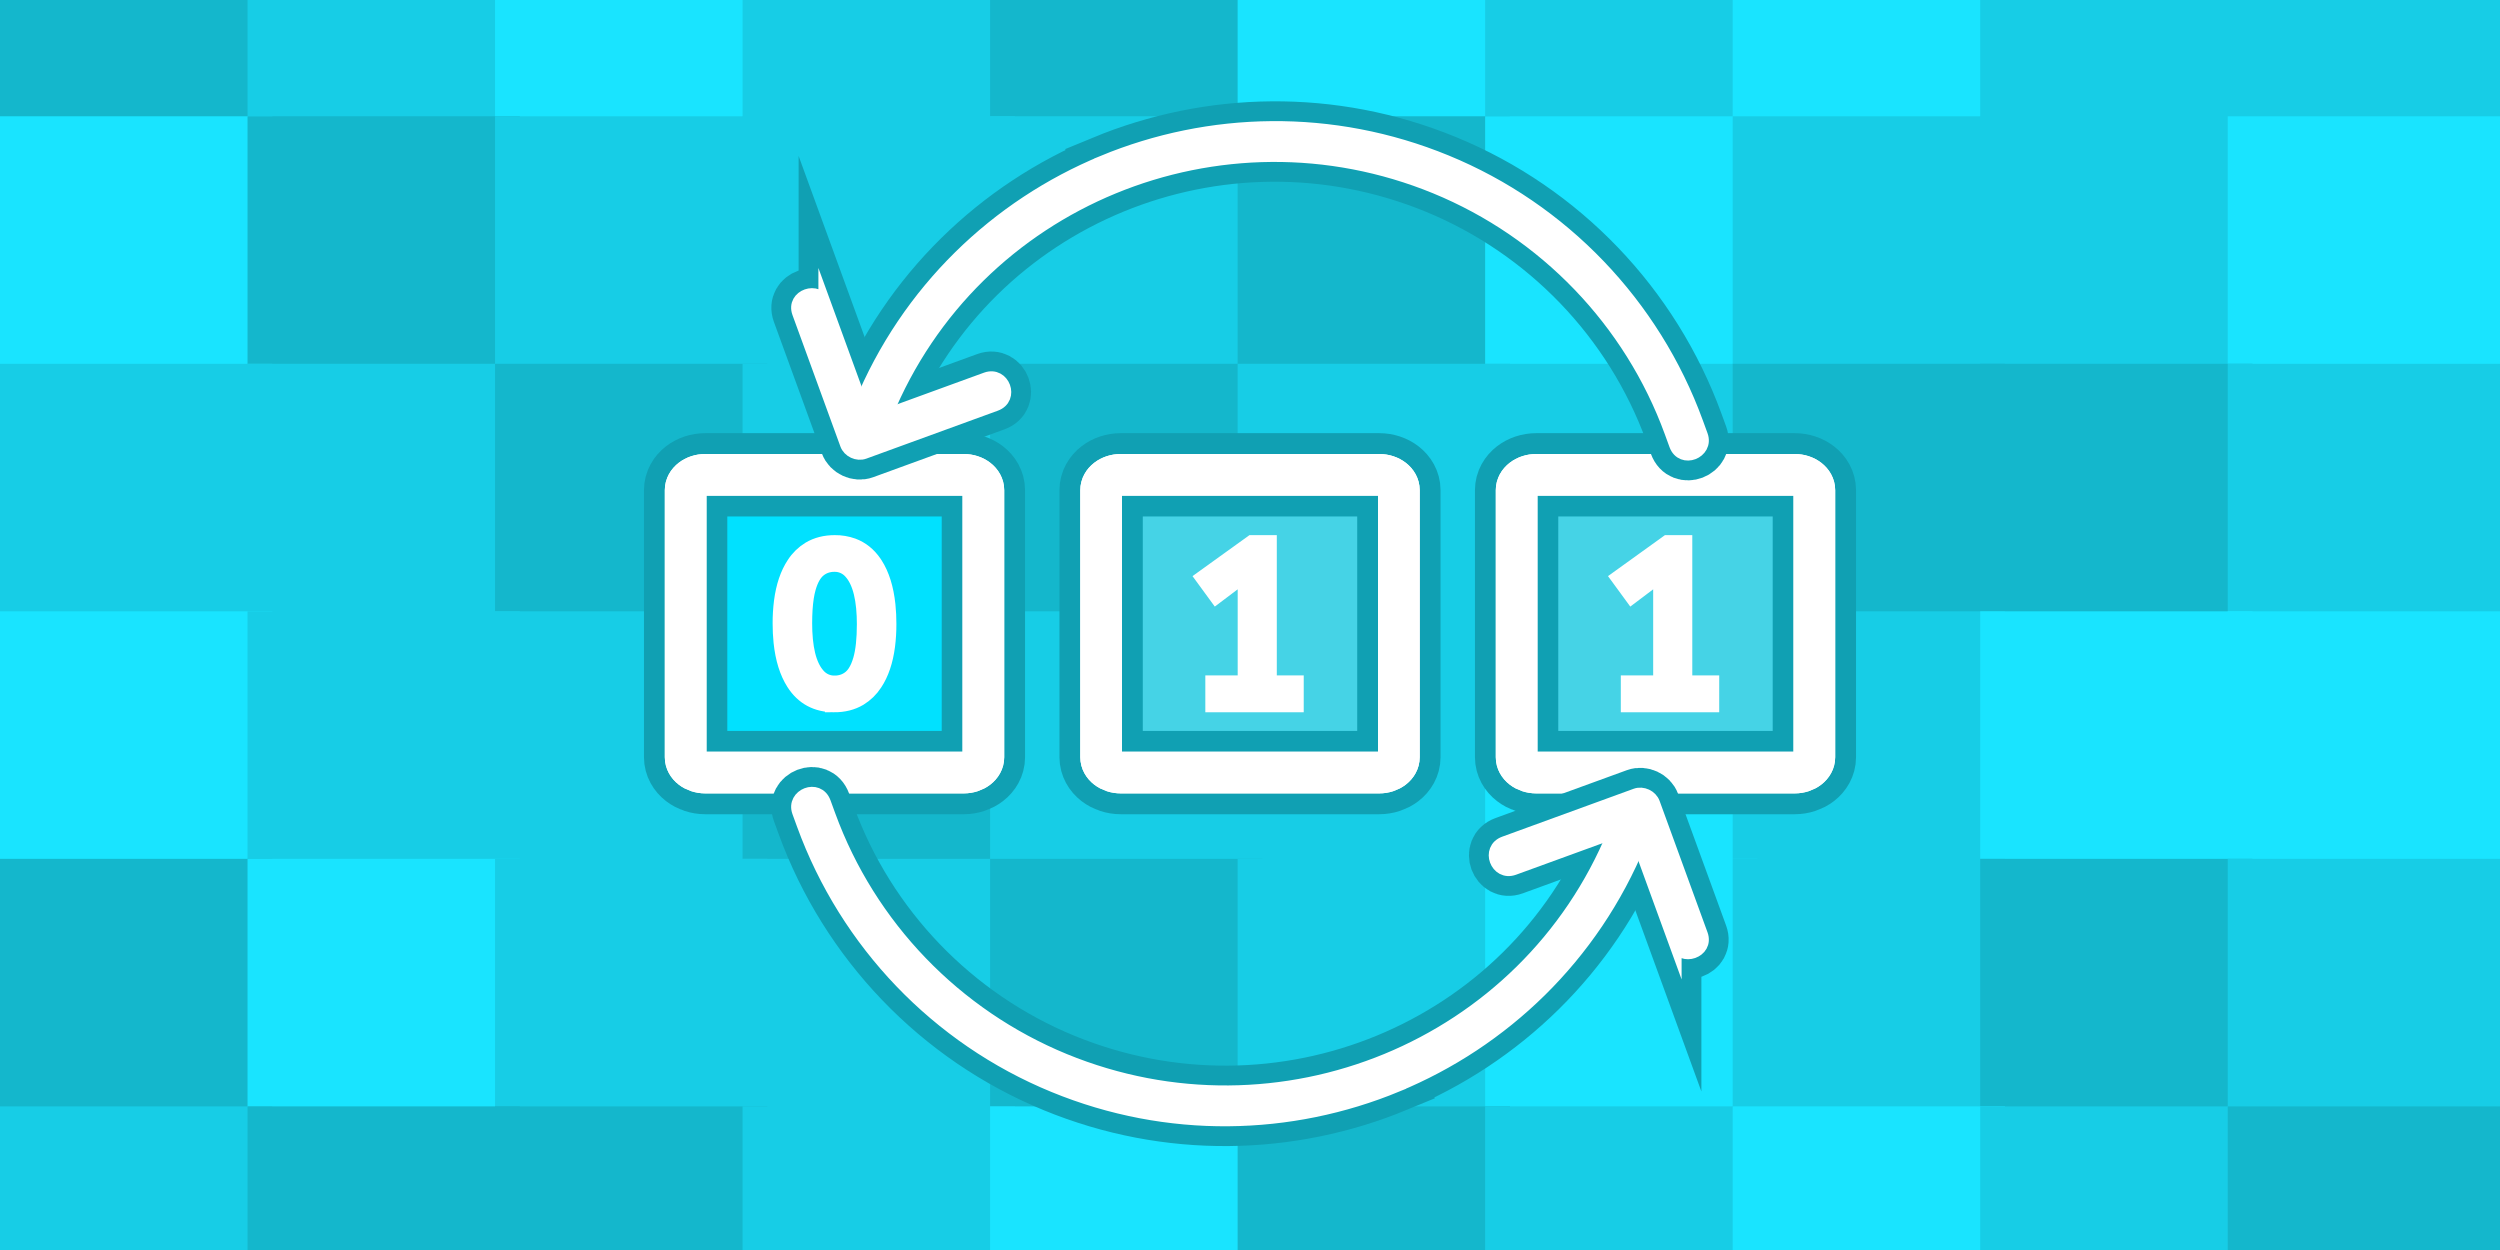 <svg version="1.1" xmlns="http://www.w3.org/2000/svg" xmlns:xlink="http://www.w3.org/1999/xlink" width="600" height="300" viewBox="0,31.5,600,300"><rect x="0" y="31.5" width="600" height="300" fill="#333333" stroke="none"/><g transform="translate(20,31.188)"><g data-paper-data="{&quot;isPaintingLayer&quot;:true}" stroke-linejoin="miter" stroke-miterlimit="10" stroke-dasharray="" stroke-dashoffset="0" style="mix-blend-mode: normal"><path d="M-20,34.158v-65.347h65.347v65.347z" fill="#14b7cc" fill-rule="nonzero" stroke="none" stroke-width="1" stroke-linecap="butt"/><path d="M39.406,34.158v-65.347h65.347v65.347z" fill="#17cde6" fill-rule="nonzero" stroke="none" stroke-width="1" stroke-linecap="butt"/><path d="M-20,93.564v-65.347h65.347v65.347z" fill="#19e4ff" fill-rule="nonzero" stroke="none" stroke-width="1" stroke-linecap="butt"/><path d="M98.812,34.158v-65.347h65.347v65.347z" fill="#19e4ff" fill-rule="nonzero" stroke="none" stroke-width="1" stroke-linecap="butt"/><path d="M39.406,93.564v-65.347h65.347v65.347z" fill="#14b7cc" fill-rule="nonzero" stroke="none" stroke-width="1" stroke-linecap="butt"/><path d="M-20,152.97v-65.347h65.347v65.347z" fill="#17cde6" fill-rule="nonzero" stroke="none" stroke-width="1" stroke-linecap="butt"/><path d="M158.218,34.158v-65.347h65.347v65.347z" fill="#17cde6" fill-rule="nonzero" stroke="none" stroke-width="1" stroke-linecap="butt"/><path d="M98.812,93.564v-65.347h65.347v65.347z" fill="#17cde6" fill-rule="nonzero" stroke="none" stroke-width="1" stroke-linecap="butt"/><path d="M39.406,152.97v-65.347h65.347v65.347z" fill="#17cde6" fill-rule="nonzero" stroke="none" stroke-width="1" stroke-linecap="butt"/><path d="M-20,212.376v-65.347h65.347v65.347z" fill="#19e4ff" fill-rule="nonzero" stroke="none" stroke-width="1" stroke-linecap="butt"/><path d="M217.624,34.158v-65.347h65.347v65.347z" fill="#14b7cc" fill-rule="nonzero" stroke="none" stroke-width="1" stroke-linecap="butt"/><path d="M158.218,93.564v-65.347h65.347v65.347z" fill="#17cde6" fill-rule="nonzero" stroke="none" stroke-width="1" stroke-linecap="butt"/><path d="M98.812,152.97v-65.347h65.347v65.347z" fill="#14b7cc" fill-rule="nonzero" stroke="none" stroke-width="1" stroke-linecap="butt"/><path d="M39.406,212.376v-65.347h65.347v65.347z" fill="#17cde6" fill-rule="nonzero" stroke="none" stroke-width="1" stroke-linecap="butt"/><path d="M-20,271.782v-65.347h65.347v65.347z" fill="#14b7cc" fill-rule="nonzero" stroke="none" stroke-width="1" stroke-linecap="butt"/><path d="M277.03,34.158v-65.347h65.347v65.347z" fill="#19e4ff" fill-rule="nonzero" stroke="none" stroke-width="1" stroke-linecap="butt"/><path d="M217.624,93.564v-65.347h65.347v65.347z" fill="#17cde6" fill-rule="nonzero" stroke="none" stroke-width="1" stroke-linecap="butt"/><path d="M158.218,152.97v-65.347h65.347v65.347z" fill="#17cde6" fill-rule="nonzero" stroke="none" stroke-width="1" stroke-linecap="butt"/><path d="M98.812,212.376v-65.347h65.347v65.347z" fill="#17cde6" fill-rule="nonzero" stroke="none" stroke-width="1" stroke-linecap="butt"/><path d="M39.406,271.782v-65.347h65.347v65.347z" fill="#19e4ff" fill-rule="nonzero" stroke="none" stroke-width="1" stroke-linecap="butt"/><path d="M-20,331.188v-65.347h65.347v65.347z" fill="#17cde6" fill-rule="nonzero" stroke="none" stroke-width="1" stroke-linecap="butt"/><path d="M336.436,34.158v-65.347h65.347v65.347z" fill="#17cde6" fill-rule="nonzero" stroke="none" stroke-width="1" stroke-linecap="butt"/><path d="M277.03,93.564v-65.347h65.347v65.347z" fill="#14b7cc" fill-rule="nonzero" stroke="none" stroke-width="1" stroke-linecap="butt"/><path d="M217.624,152.97v-65.347h65.347v65.347z" fill="#14b7cc" fill-rule="nonzero" stroke="none" stroke-width="1" stroke-linecap="butt"/><path d="M158.218,212.376v-65.347h65.347v65.347z" fill="#14b7cc" fill-rule="nonzero" stroke="none" stroke-width="1" stroke-linecap="butt"/><path d="M98.812,271.782v-65.347h65.347v65.347z" fill="#17cde6" fill-rule="nonzero" stroke="none" stroke-width="1" stroke-linecap="butt"/><path d="M39.406,331.188v-65.347h65.347v65.347z" fill="#14b7cc" fill-rule="nonzero" stroke="none" stroke-width="1" stroke-linecap="butt"/><path d="M395.842,34.158v-65.347h65.347v65.347z" fill="#19e4ff" fill-rule="nonzero" stroke="none" stroke-width="1" stroke-linecap="butt"/><path d="M336.436,93.564v-65.347h65.347v65.347z" fill="#19e4ff" fill-rule="nonzero" stroke="none" stroke-width="1" stroke-linecap="butt"/><path d="M277.03,152.97v-65.347h65.347v65.347z" fill="#17cde6" fill-rule="nonzero" stroke="none" stroke-width="1" stroke-linecap="butt"/><path d="M217.624,212.376v-65.347h65.347v65.347z" fill="#17cde6" fill-rule="nonzero" stroke="none" stroke-width="1" stroke-linecap="butt"/><path d="M158.218,271.782v-65.347h65.347v65.347z" fill="#17cde6" fill-rule="nonzero" stroke="none" stroke-width="1" stroke-linecap="butt"/><path d="M98.812,331.188v-65.347h65.347v65.347z" fill="#14b7cc" fill-rule="nonzero" stroke="none" stroke-width="1" stroke-linecap="butt"/><path d="M455.248,34.158v-65.347h65.347v65.347z" fill="#17cde6" fill-rule="nonzero" stroke="none" stroke-width="1" stroke-linecap="butt"/><path d="M395.842,93.564v-65.347h65.347v65.347z" fill="#17cde6" fill-rule="nonzero" stroke="none" stroke-width="1" stroke-linecap="butt"/><path d="M336.436,152.97v-65.347h65.347v65.347z" fill="#17cde6" fill-rule="nonzero" stroke="none" stroke-width="1" stroke-linecap="butt"/><path d="M277.03,212.376v-65.347h65.347v65.347z" fill="#17cde6" fill-rule="nonzero" stroke="none" stroke-width="1" stroke-linecap="butt"/><path d="M217.624,271.782v-65.347h65.347v65.347z" fill="#14b7cc" fill-rule="nonzero" stroke="none" stroke-width="1" stroke-linecap="butt"/><path d="M158.218,331.188v-65.347h65.347v65.347z" fill="#17cde6" fill-rule="nonzero" stroke="none" stroke-width="1" stroke-linecap="butt"/><path d="M514.653,34.158v-65.347h65.347v65.347z" fill="#17cde6" fill-rule="nonzero" stroke="none" stroke-width="1" stroke-linecap="butt"/><path d="M455.248,93.564v-65.347h65.347v65.347z" fill="#17cde6" fill-rule="nonzero" stroke="none" stroke-width="1" stroke-linecap="butt"/><path d="M395.842,152.97v-65.347h65.347v65.347z" fill="#14b7cc" fill-rule="nonzero" stroke="none" stroke-width="1" stroke-linecap="butt"/><path d="M336.436,212.376v-65.347h65.347v65.347z" fill="#19e4ff" fill-rule="nonzero" stroke="none" stroke-width="1" stroke-linecap="butt"/><path d="M277.03,271.782v-65.347h65.347v65.347z" fill="#17cde6" fill-rule="nonzero" stroke="none" stroke-width="1" stroke-linecap="butt"/><path d="M217.624,331.188v-65.347h65.347v65.347z" fill="#19e4ff" fill-rule="nonzero" stroke="none" stroke-width="1" stroke-linecap="butt"/><path d="M514.653,93.564v-65.347h65.347v65.347z" fill="#19e4ff" fill-rule="nonzero" stroke="none" stroke-width="1" stroke-linecap="butt"/><path d="M455.248,152.97v-65.347h65.347v65.347z" fill="#14b7cc" fill-rule="nonzero" stroke="none" stroke-width="1" stroke-linecap="butt"/><path d="M395.842,212.376v-65.347h65.347v65.347z" fill="#17cde6" fill-rule="nonzero" stroke="none" stroke-width="1" stroke-linecap="butt"/><path d="M336.436,271.782v-65.347h65.347v65.347z" fill="#19e4ff" fill-rule="nonzero" stroke="none" stroke-width="1" stroke-linecap="butt"/><path d="M277.03,331.188v-65.347h65.347v65.347z" fill="#14b7cc" fill-rule="nonzero" stroke="none" stroke-width="1" stroke-linecap="butt"/><path d="M514.653,152.97v-65.347h65.347v65.347z" fill="#17cde6" fill-rule="nonzero" stroke="none" stroke-width="1" stroke-linecap="butt"/><path d="M455.248,212.376v-65.347h65.347v65.347z" fill="#19e4ff" fill-rule="nonzero" stroke="none" stroke-width="1" stroke-linecap="butt"/><path d="M395.842,271.782v-65.347h65.347v65.347z" fill="#17cde6" fill-rule="nonzero" stroke="none" stroke-width="1" stroke-linecap="butt"/><path d="M336.436,331.188v-65.347h65.347v65.347z" fill="#17cde6" fill-rule="nonzero" stroke="none" stroke-width="1" stroke-linecap="butt"/><path d="M514.653,212.376v-65.347h65.347v65.347z" fill="#19e4ff" fill-rule="nonzero" stroke="none" stroke-width="1" stroke-linecap="butt"/><path d="M455.248,271.782v-65.347h65.347v65.347z" fill="#14b7cc" fill-rule="nonzero" stroke="none" stroke-width="1" stroke-linecap="butt"/><path d="M395.842,331.188v-65.347h65.347v65.347z" fill="#19e4ff" fill-rule="nonzero" stroke="none" stroke-width="1" stroke-linecap="butt"/><path d="M514.653,271.782v-65.347h65.347v65.347z" fill="#17cde6" fill-rule="nonzero" stroke="none" stroke-width="1" stroke-linecap="butt"/><path d="M455.248,331.188v-65.347h65.347v65.347z" fill="#17cde6" fill-rule="nonzero" stroke="none" stroke-width="1" stroke-linecap="butt"/><path d="M514.653,331.188v-65.347h65.347v65.347z" fill="#14b7cc" fill-rule="nonzero" stroke="none" stroke-width="1" stroke-linecap="butt"/><g><path d="M211.275,114.27c2.611,0 4.738,1.652 4.738,3.68v64.1c0,2.028 -2.127,3.68 -4.738,3.68h-61.984c-2.611,0 -4.738,-1.652 -4.738,-3.68v-64.1c0,-2.028 2.127,-3.68 4.738,-3.68z" data-paper-data="{&quot;noHover&quot;:false,&quot;origItem&quot;:[&quot;Path&quot;,{&quot;applyMatrix&quot;:true,&quot;segments&quot;:[[[726.5281,181.04885],[0,0],[0,-10.02498]],[[708.34495,162.8657],[10.02498,0],[0,0]],[[391.65505,162.8657],[0,0],[-10.02498,0]],[[373.4719,181.04885],[0,-10.02498],[0,0]],[[373.4719,418.94509],[0,0],[0,10.02498]],[[391.65505,437.12824],[-10.02498,0],[0,0]],[[708.34495,437.12824],[0,0],[10.02498,0]],[[726.5281,418.94509],[0,10.02498],[0,0]]],&quot;closed&quot;:true,&quot;fillColor&quot;:[0,0,0,1]}],&quot;index&quot;:null}" fill="#00e1ff" fill-rule="nonzero" stroke="#10a0b3" stroke-width="20" stroke-linecap="butt"/><path d="M211.275,114.27c2.611,0 4.738,1.652 4.738,3.68v64.1c0,2.028 -2.127,3.68 -4.738,3.68h-61.984c-2.611,0 -4.738,-1.652 -4.738,-3.68v-64.1c0,-2.028 2.127,-3.68 4.738,-3.68z" data-paper-data="{&quot;noHover&quot;:false,&quot;origItem&quot;:[&quot;Path&quot;,{&quot;applyMatrix&quot;:true,&quot;segments&quot;:[[[726.5281,181.04885],[0,0],[0,-10.02498]],[[708.34495,162.8657],[10.02498,0],[0,0]],[[391.65505,162.8657],[0,0],[-10.02498,0]],[[373.4719,181.04885],[0,-10.02498],[0,0]],[[373.4719,418.94509],[0,0],[0,10.02498]],[[391.65505,437.12824],[-10.02498,0],[0,0]],[[708.34495,437.12824],[0,0],[10.02498,0]],[[726.5281,418.94509],[0,10.02498],[0,0]]],&quot;closed&quot;:true,&quot;fillColor&quot;:[0,0,0,1]}],&quot;index&quot;:null}" fill="none" fill-rule="nonzero" stroke="#ffffff" stroke-width="10" stroke-linecap="butt"/><path d="M180.23,169.008c-4.096,0 -7.211,-1.671 -9.346,-5.014c-1.577,-2.469 -2.572,-5.668 -2.984,-9.597c-0.15,-1.478 -0.223,-2.963 -0.219,-4.448c-0.008,-1.763 0.099,-3.524 0.32,-5.272c0.47,-3.569 1.457,-6.485 2.961,-8.747c0.905,-1.408 2.12,-2.591 3.551,-3.46c1.661,-0.984 3.601,-1.476 5.822,-1.476c1.429,-0.018 2.849,0.219 4.194,0.702c1.998,0.741 3.649,2.07 4.954,3.987c0.068,0.099 0.134,0.199 0.198,0.3c1.571,2.446 2.564,5.631 2.979,9.555c0.154,1.501 0.228,3.008 0.224,4.517c0.008,1.763 -0.099,3.524 -0.321,5.272c-0.47,3.569 -1.457,6.485 -2.961,8.747c-0.906,1.408 -2.12,2.591 -3.551,3.46c-1.66,0.984 -3.601,1.476 -5.821,1.476zM180.283,164.703c0.791,0.008 1.577,-0.125 2.321,-0.391c0.635,-0.233 1.225,-0.571 1.748,-1c0.49,-0.409 0.914,-0.891 1.256,-1.43c0.549,-0.842 1.005,-1.897 1.369,-3.165c0.611,-2.13 0.917,-4.991 0.919,-8.583c0,-0.009 0,-0.019 0,-0.028c0.004,-1.334 -0.055,-2.668 -0.179,-3.997c-0.257,-2.658 -0.79,-4.841 -1.601,-6.549c-0.077,-0.162 -0.158,-0.322 -0.242,-0.48c-0.352,-0.675 -0.788,-1.304 -1.298,-1.87c-1.083,-1.235 -2.652,-1.933 -4.294,-1.911c-0.791,-0.008 -1.577,0.125 -2.321,0.391c-0.635,0.233 -1.225,0.571 -1.748,1c-1.138,0.928 -2.013,2.45 -2.625,4.568c-0.222,0.786 -0.393,1.585 -0.514,2.392c-0.27,1.746 -0.405,3.828 -0.405,6.245c-0.005,1.334 0.055,2.668 0.178,3.997c0.257,2.658 0.79,4.841 1.601,6.549c0.077,0.162 0.158,0.322 0.242,0.48c0.352,0.675 0.788,1.304 1.298,1.87c1.083,1.235 2.652,1.933 4.294,1.911z" fill="#ffffff" fill-rule="evenodd" stroke="#ffffff" stroke-width="4.5" stroke-linecap="round"/><path d="M211.275,114.27c2.611,0 4.738,1.652 4.738,3.68v64.1c0,2.028 -2.127,3.68 -4.738,3.68h-61.984c-2.611,0 -4.738,-1.652 -4.738,-3.68v-64.1c0,-2.028 2.127,-3.68 4.738,-3.68z" data-paper-data="{&quot;noHover&quot;:false,&quot;origItem&quot;:[&quot;Path&quot;,{&quot;applyMatrix&quot;:true,&quot;segments&quot;:[[[726.5281,181.04885],[0,0],[0,-10.02498]],[[708.34495,162.8657],[10.02498,0],[0,0]],[[391.65505,162.8657],[0,0],[-10.02498,0]],[[373.4719,181.04885],[0,-10.02498],[0,0]],[[373.4719,418.94509],[0,0],[0,10.02498]],[[391.65505,437.12824],[-10.02498,0],[0,0]],[[708.34495,437.12824],[0,0],[10.02498,0]],[[726.5281,418.94509],[0,10.02498],[0,0]]],&quot;closed&quot;:true,&quot;fillColor&quot;:[0,0,0,1]}],&quot;index&quot;:null}" fill="none" fill-rule="nonzero" stroke="#ffffff" stroke-width="10" stroke-linecap="butt"/></g><g><path d="M310.992,114.27c2.611,0 4.738,1.652 4.738,3.68v64.1c0,2.028 -2.127,3.68 -4.738,3.68h-61.984c-2.611,0 -4.738,-1.652 -4.738,-3.68v-64.1c0,-2.028 2.127,-3.68 4.738,-3.68z" data-paper-data="{&quot;noHover&quot;:false,&quot;origItem&quot;:[&quot;Path&quot;,{&quot;applyMatrix&quot;:true,&quot;segments&quot;:[[[726.5281,181.04885],[0,0],[0,-10.02498]],[[708.34495,162.8657],[10.02498,0],[0,0]],[[391.65505,162.8657],[0,0],[-10.02498,0]],[[373.4719,181.04885],[0,-10.02498],[0,0]],[[373.4719,418.94509],[0,0],[0,10.02498]],[[391.65505,437.12824],[-10.02498,0],[0,0]],[[708.34495,437.12824],[0,0],[10.02498,0]],[[726.5281,418.94509],[0,10.02498],[0,0]]],&quot;closed&quot;:true,&quot;fillColor&quot;:[0,0,0,1]}],&quot;index&quot;:null}" fill="#45d3e6" fill-rule="nonzero" stroke="#10a0b3" stroke-width="20" stroke-linecap="butt"/><path d="M310.992,114.27c2.611,0 4.738,1.652 4.738,3.68v64.1c0,2.028 -2.127,3.68 -4.738,3.68h-61.984c-2.611,0 -4.738,-1.652 -4.738,-3.68v-64.1c0,-2.028 2.127,-3.68 4.738,-3.68z" data-paper-data="{&quot;noHover&quot;:false,&quot;origItem&quot;:[&quot;Path&quot;,{&quot;applyMatrix&quot;:true,&quot;segments&quot;:[[[726.5281,181.04885],[0,0],[0,-10.02498]],[[708.34495,162.8657],[10.02498,0],[0,0]],[[391.65505,162.8657],[0,0],[-10.02498,0]],[[373.4719,181.04885],[0,-10.02498],[0,0]],[[373.4719,418.94509],[0,0],[0,10.02498]],[[391.65505,437.12824],[-10.02498,0],[0,0]],[[708.34495,437.12824],[0,0],[10.02498,0]],[[726.5281,418.94509],[0,10.02498],[0,0]]],&quot;closed&quot;:true,&quot;fillColor&quot;:[0,0,0,1]}],&quot;index&quot;:null}" fill="none" fill-rule="nonzero" stroke="#ffffff" stroke-width="10" stroke-linecap="butt"/><path d="M290.645,169.008h-19.117v-4.345h7.766v-27.426l-7.277,5.485l-2.661,-3.639l11.242,-8.092h3.584v33.671h6.463z" fill="#ffffff" fill-rule="evenodd" stroke="#ffffff" stroke-width="4.5" stroke-linecap="round"/><path d="M310.992,114.27c2.611,0 4.738,1.652 4.738,3.68v64.1c0,2.028 -2.127,3.68 -4.738,3.68h-61.984c-2.611,0 -4.738,-1.652 -4.738,-3.68v-64.1c0,-2.028 2.127,-3.68 4.738,-3.68z" data-paper-data="{&quot;noHover&quot;:false,&quot;origItem&quot;:[&quot;Path&quot;,{&quot;applyMatrix&quot;:true,&quot;segments&quot;:[[[726.5281,181.04885],[0,0],[0,-10.02498]],[[708.34495,162.8657],[10.02498,0],[0,0]],[[391.65505,162.8657],[0,0],[-10.02498,0]],[[373.4719,181.04885],[0,-10.02498],[0,0]],[[373.4719,418.94509],[0,0],[0,10.02498]],[[391.65505,437.12824],[-10.02498,0],[0,0]],[[708.34495,437.12824],[0,0],[10.02498,0]],[[726.5281,418.94509],[0,10.02498],[0,0]]],&quot;closed&quot;:true,&quot;fillColor&quot;:[0,0,0,1]}],&quot;index&quot;:null}" fill="none" fill-rule="nonzero" stroke="#ffffff" stroke-width="10" stroke-linecap="butt"/></g><g><path d="M410.709,114.27c2.611,0 4.738,1.652 4.738,3.68v64.1c0,2.028 -2.127,3.68 -4.738,3.68h-61.984c-2.611,0 -4.738,-1.652 -4.738,-3.68v-64.1c0,-2.028 2.127,-3.68 4.738,-3.68z" data-paper-data="{&quot;noHover&quot;:false,&quot;origItem&quot;:[&quot;Path&quot;,{&quot;applyMatrix&quot;:true,&quot;segments&quot;:[[[726.5281,181.04885],[0,0],[0,-10.02498]],[[708.34495,162.8657],[10.02498,0],[0,0]],[[391.65505,162.8657],[0,0],[-10.02498,0]],[[373.4719,181.04885],[0,-10.02498],[0,0]],[[373.4719,418.94509],[0,0],[0,10.02498]],[[391.65505,437.12824],[-10.02498,0],[0,0]],[[708.34495,437.12824],[0,0],[10.02498,0]],[[726.5281,418.94509],[0,10.02498],[0,0]]],&quot;closed&quot;:true,&quot;fillColor&quot;:[0,0,0,1]}],&quot;index&quot;:null}" fill="#45d3e6" fill-rule="nonzero" stroke="#10a0b3" stroke-width="20" stroke-linecap="butt"/><path d="M410.709,114.27c2.611,0 4.738,1.652 4.738,3.68v64.1c0,2.028 -2.127,3.68 -4.738,3.68h-61.984c-2.611,0 -4.738,-1.652 -4.738,-3.68v-64.1c0,-2.028 2.127,-3.68 4.738,-3.68z" data-paper-data="{&quot;noHover&quot;:false,&quot;origItem&quot;:[&quot;Path&quot;,{&quot;applyMatrix&quot;:true,&quot;segments&quot;:[[[726.5281,181.04885],[0,0],[0,-10.02498]],[[708.34495,162.8657],[10.02498,0],[0,0]],[[391.65505,162.8657],[0,0],[-10.02498,0]],[[373.4719,181.04885],[0,-10.02498],[0,0]],[[373.4719,418.94509],[0,0],[0,10.02498]],[[391.65505,437.12824],[-10.02498,0],[0,0]],[[708.34495,437.12824],[0,0],[10.02498,0]],[[726.5281,418.94509],[0,10.02498],[0,0]]],&quot;closed&quot;:true,&quot;fillColor&quot;:[0,0,0,1]}],&quot;index&quot;:null}" fill="none" fill-rule="nonzero" stroke="#ffffff" stroke-width="10" stroke-linecap="butt"/><path d="M390.362,169.008h-19.117v-4.345h7.766v-27.426l-7.277,5.485l-2.661,-3.639l11.242,-8.092h3.584v33.671h6.463z" fill="#ffffff" fill-rule="evenodd" stroke="#ffffff" stroke-width="4.5" stroke-linecap="round"/><path d="M410.709,114.27c2.611,0 4.738,1.652 4.738,3.68v64.1c0,2.028 -2.127,3.68 -4.738,3.68h-61.984c-2.611,0 -4.738,-1.652 -4.738,-3.68v-64.1c0,-2.028 2.127,-3.68 4.738,-3.68z" data-paper-data="{&quot;noHover&quot;:false,&quot;origItem&quot;:[&quot;Path&quot;,{&quot;applyMatrix&quot;:true,&quot;segments&quot;:[[[726.5281,181.04885],[0,0],[0,-10.02498]],[[708.34495,162.8657],[10.02498,0],[0,0]],[[391.65505,162.8657],[0,0],[-10.02498,0]],[[373.4719,181.04885],[0,-10.02498],[0,0]],[[373.4719,418.94509],[0,0],[0,10.02498]],[[391.65505,437.12824],[-10.02498,0],[0,0]],[[708.34495,437.12824],[0,0],[10.02498,0]],[[726.5281,418.94509],[0,10.02498],[0,0]]],&quot;closed&quot;:true,&quot;fillColor&quot;:[0,0,0,1]}],&quot;index&quot;:null}" fill="none" fill-rule="nonzero" stroke="#ffffff" stroke-width="10" stroke-linecap="butt"/></g><g fill-rule="nonzero" stroke-linecap="butt"><g data-paper-data="{&quot;index&quot;:null}" fill="#10a0b3" stroke="#10a0b3" stroke-width="12.5"><path d="M244.717,39.108c25.494,-10.538 54.972,-11.363 82.382,-0.098c27.966,11.477 49.829,34.33 60.18,62.722l1.12,3.073c1.488,4.082 -4.736,6.616 -6.309,2.3l-1.12,-3.073c-9.707,-26.626 -30.276,-47.948 -56.467,-58.715c-51.522,-21.132 -110.667,3.04 -131.803,54.528c-1.651,4.197 -7.777,1.491 -6.239,-2.408c11.263,-27.437 32.774,-47.782 58.262,-58.318z"/><path d="M177.917,73.121l10.351,28.393l28.393,-10.351c4.183,-1.525 6.553,4.759 2.3,6.309l-31.547,11.501c-1.653,0.603 -3.702,-0.352 -4.305,-2.005l-11.501,-31.547c-1.527,-4.19 4.837,-6.338 6.309,-2.3z"/></g><g data-paper-data="{&quot;index&quot;:null}" fill="#ffffff" stroke="#ffffff" stroke-width="3"><path d="M244.717,39.108c25.494,-10.538 54.972,-11.363 82.382,-0.098c27.966,11.477 49.829,34.33 60.18,62.722l1.12,3.073c1.488,4.082 -4.736,6.616 -6.309,2.3l-1.12,-3.073c-9.707,-26.626 -30.276,-47.948 -56.467,-58.715c-51.522,-21.132 -110.667,3.04 -131.803,54.528c-1.651,4.197 -7.777,1.491 -6.239,-2.408c11.263,-27.437 32.774,-47.782 58.262,-58.318z"/><path d="M177.917,73.121l10.351,28.393l28.393,-10.351c4.183,-1.525 6.553,4.759 2.3,6.309l-31.547,11.501c-1.653,0.603 -3.702,-0.352 -4.305,-2.005l-11.501,-31.547c-1.527,-4.19 4.837,-6.338 6.309,-2.3z"/></g></g><g data-paper-data="{&quot;index&quot;:null}" fill-rule="nonzero" stroke-linecap="butt"><g data-paper-data="{&quot;index&quot;:null}" fill="#10a0b3" stroke="#10a0b3" stroke-width="12.5"><path d="M315.283,260.892c-25.494,10.538 -54.972,11.363 -82.382,0.098c-27.966,-11.477 -49.829,-34.33 -60.18,-62.722l-1.12,-3.073c-1.488,-4.082 4.736,-6.616 6.309,-2.3l1.12,3.073c9.707,26.626 30.276,47.948 56.467,58.715c51.522,21.132 110.667,-3.04 131.803,-54.528c1.651,-4.197 7.777,-1.491 6.239,2.408c-11.263,27.437 -32.774,47.782 -58.262,58.318z"/><path d="M382.083,226.879l-10.351,-28.393l-28.393,10.351c-4.183,1.525 -6.553,-4.759 -2.3,-6.309l31.547,-11.501c1.653,-0.603 3.702,0.352 4.305,2.005l11.501,31.547c1.527,4.19 -4.837,6.338 -6.309,2.3z"/></g><g data-paper-data="{&quot;index&quot;:null}" fill="#ffffff" stroke="#ffffff" stroke-width="3"><path d="M315.283,260.892c-25.494,10.538 -54.972,11.363 -82.382,0.098c-27.966,-11.477 -49.829,-34.33 -60.18,-62.722l-1.12,-3.073c-1.488,-4.082 4.736,-6.616 6.309,-2.3l1.12,3.073c9.707,26.626 30.276,47.948 56.467,58.715c51.522,21.132 110.667,-3.04 131.803,-54.528c1.651,-4.197 7.777,-1.491 6.239,2.408c-11.263,27.437 -32.774,47.782 -58.262,58.318z"/><path d="M382.083,226.879l-10.351,-28.393l-28.393,10.351c-4.183,1.525 -6.553,-4.759 -2.3,-6.309l31.547,-11.501c1.653,-0.603 3.702,0.352 4.305,2.005l11.501,31.547c1.527,4.19 -4.837,6.338 -6.309,2.3z"/></g></g></g></g></svg><!--rotationCenter:300:181.18812-->
